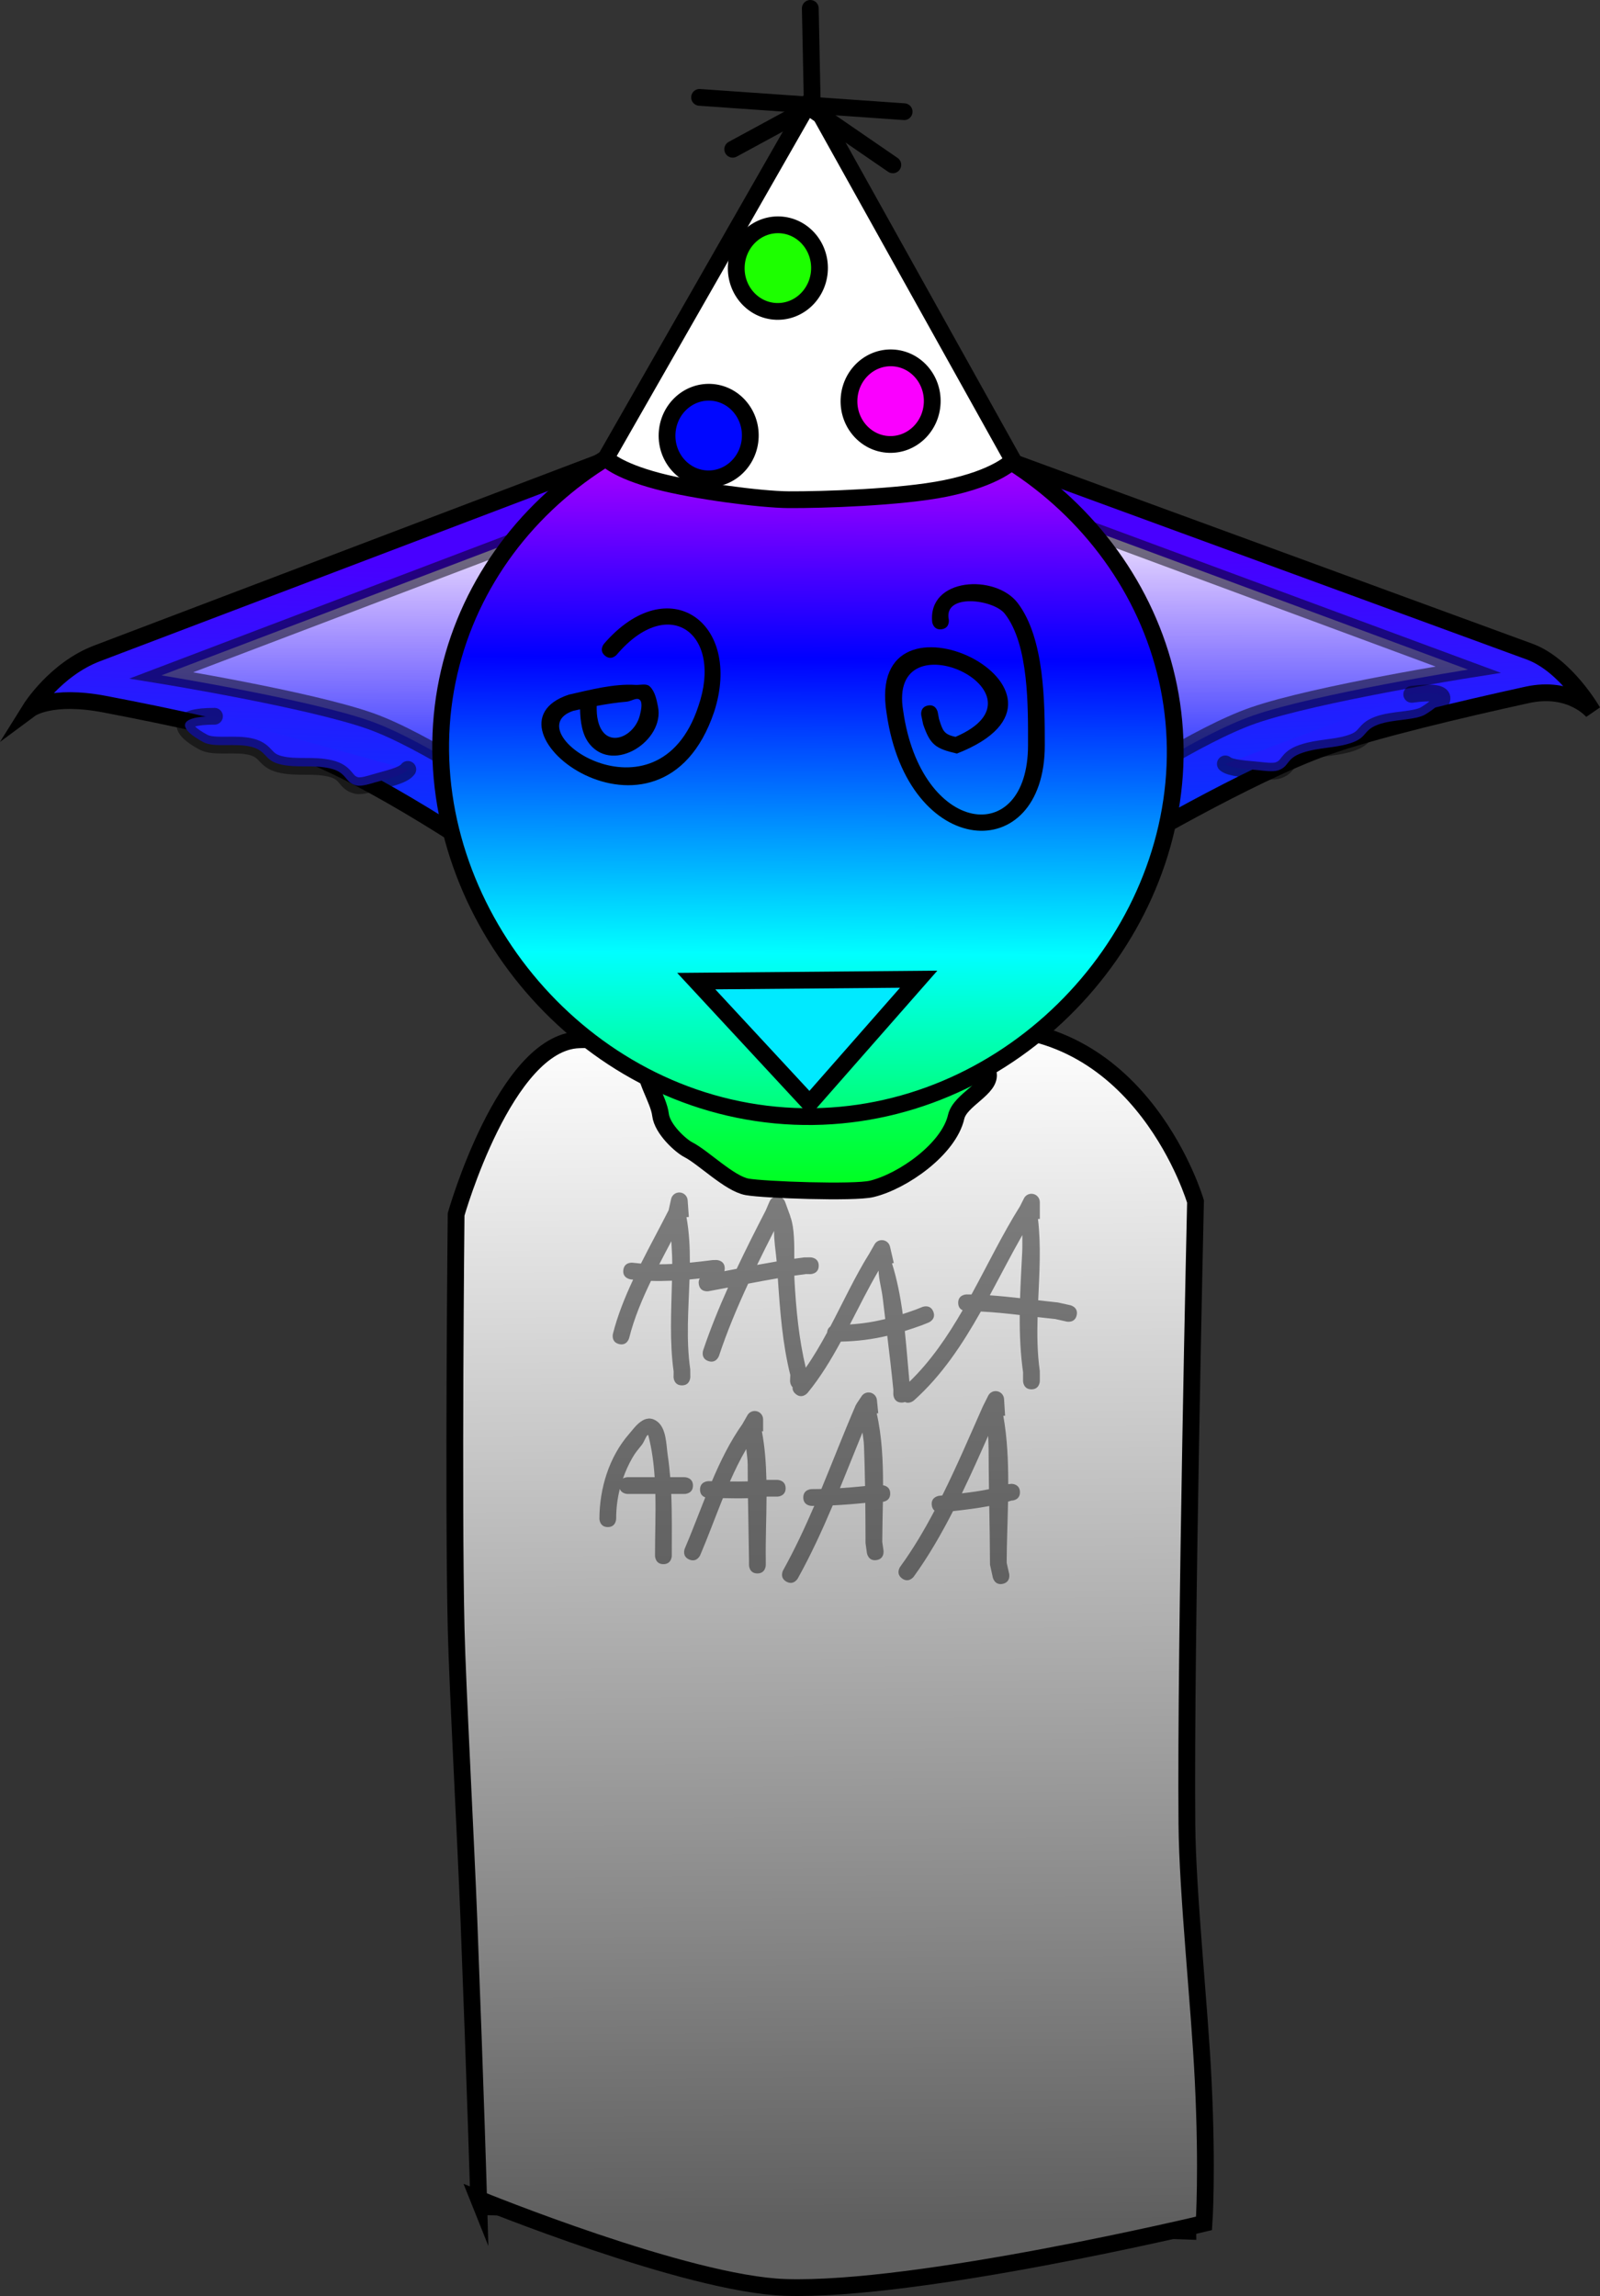 <svg version="1.1" xmlns="http://www.w3.org/2000/svg" xmlns:xlink="http://www.w3.org/1999/xlink" width="238.568" height="342.205" viewBox="0,0,238.568,342.205"><rect x="0" y="0" width="238.568" height="342.205" fill="#333333" stroke="none"/><defs><linearGradient x1="400.224" y1="91.221" x2="401.661" y2="134.338" gradientUnits="userSpaceOnUse" id="color-1"><stop offset="0" stop-color="#4800ff"/><stop offset="1" stop-color="#0038ff"/></linearGradient><linearGradient x1="238.145" y1="92.451" x2="236.708" y2="135.567" gradientUnits="userSpaceOnUse" id="color-2"><stop offset="0" stop-color="#4800ff"/><stop offset="1" stop-color="#0038ff"/></linearGradient><linearGradient x1="223.138" y1="351.556" x2="223.385" y2="32.757" gradientUnits="userSpaceOnUse" id="color-3"><stop offset="0" stop-color="#ff0000"/><stop offset="0.333" stop-color="#ffff00"/><stop offset="0.5" stop-color="#00ff00"/><stop offset="0.666" stop-color="#00ffff"/><stop offset="0.833" stop-color="#0000ff"/><stop offset="1" stop-color="#ff00ff"/></linearGradient><linearGradient x1="322.08" y1="162.067" x2="323.252" y2="340.277" gradientUnits="userSpaceOnUse" id="color-4"><stop offset="0" stop-color="#ffffff"/><stop offset="1" stop-color="#5f5f5f"/></linearGradient><linearGradient x1="257.007" y1="83.763" x2="257.007" y2="127.962" gradientUnits="userSpaceOnUse" id="color-5"><stop offset="0" stop-color="#ffffff"/><stop offset="1" stop-color="#ffffff" stop-opacity="0"/></linearGradient><linearGradient x1="383.051" y1="82.906" x2="383.051" y2="127.105" gradientUnits="userSpaceOnUse" id="color-6"><stop offset="0" stop-color="#ffffff"/><stop offset="1" stop-color="#ffffff" stop-opacity="0"/></linearGradient><linearGradient x1="235.581" y1="326.001" x2="237.562" y2="62.4" gradientUnits="userSpaceOnUse" id="color-7"><stop offset="0" stop-color="#ff0000"/><stop offset="0.333" stop-color="#ffff00"/><stop offset="0.5" stop-color="#00ff00"/><stop offset="0.666" stop-color="#00ffff"/><stop offset="0.833" stop-color="#0000ff"/><stop offset="1" stop-color="#ff00ff"/></linearGradient></defs><g transform="translate(-198.99,-8.897)"><g stroke-miterlimit="10"><path d="M338.01,73.399c0,0 73.572,26.949 89.039,32.614c5.45,1.996 9.425,8.942 9.425,8.942c0,0 -3.208,-3.929 -9.785,-2.488c-9.535,2.089 -22.723,5.183 -30.112,7.8c-11.369,4.026 -30.353,15.252 -30.353,15.252z" fill="url(#color-1)" stroke="#000000" stroke-width="2.5" stroke-linecap="butt"/><path d="M272.146,136.749c0,0 -17.532,-12.052 -28.786,-16.038c-6.864,-2.431 -19.092,-5.017 -28.773,-6.863c-8.039,-1.533 -11.06,0.706 -11.06,0.706c0,0 3.674,-5.896 9.941,-8.277c15.494,-5.886 80.703,-30.658 80.703,-30.658z" fill="url(#color-2)" stroke="#000000" stroke-width="2.5" stroke-linecap="butt"/><path d="M271.586,337.799l-3.281,-147.276c0,0 7.025,-25.698 17.674,-26.103c10.575,-0.402 35.643,-0.959 57.538,-1.792c23.747,-0.904 31.324,25.975 31.324,25.975l1.263,152.835z" fill="url(#color-3)" stroke="#000000" stroke-width="2.5" stroke-linecap="butt"/><path d="M270.357,336.651c0,0 -0.434,-15.281 -1.45,-41.569c-0.436,-11.284 -1.719,-35.297 -1.904,-43.389c-0.448,-19.587 -0.004,-61.805 -0.004,-61.805c0,0 7.277,-25.609 18.296,-26.013c3.156,-0.116 7.559,-0.244 12.771,-0.388c0.74,0.989 -2.465,1.864 -2.821,3.759c-0.414,2.202 1.959,5.514 2.231,7.796c0.256,2.152 3.022,4.634 4.14,5.206c2.286,1.17 6.148,5.071 8.774,5.542c2.523,0.453 15.968,0.933 18.572,0.305c4.697,-1.133 11.504,-5.97 12.591,-10.726c0.596,-2.608 5.35,-4.259 4.783,-6.58c-0.541,-2.22 -6.432,-5.134 -4.705,-6.585c1.075,-0.038 2.145,-0.076 3.207,-0.115c24.575,-0.901 32.409,25.884 32.409,25.884c0,0 -1.51,65.674 -1.284,92.786c0.087,10.389 1.869,26.84 2.424,38.149c0.672,13.688 0.129,21.368 0.129,21.368c0,0 -42.653,10.209 -62.47,9.544c-14.653,-0.491 -45.689,-13.17 -45.689,-13.17z" fill="url(#color-4)" stroke="#000000" stroke-width="2.5" stroke-linecap="butt"/><path d="M259.798,123.567c-0.69,0.942 -3.096,1.402 -5.011,1.976c-0.314,0.094 -1.86,0.604 -2.623,0.427c-1.829,-0.424 -1.336,-1.927 -3.925,-2.54c-2.595,-0.614 -5.05,-0.01 -7.531,-0.631c-2.359,-0.591 -1.882,-1.964 -4.206,-2.584c-2.331,-0.623 -5.58,0.153 -7.17,-0.695c-3.692,-1.967 -4.177,-3.878 1.641,-3.868" fill="#211fff" stroke-opacity="0.49" stroke="#000000" stroke-width="2.5" stroke-linecap="round"/><path d="M409.483,112.385c5.782,-0.781 5.509,0.862 2.054,2.977c-1.488,0.911 -4.802,0.702 -7.052,1.526c-2.242,0.821 -1.618,1.892 -3.898,2.693c-2.398,0.842 -4.905,0.669 -7.417,1.521c-2.507,0.85 -1.853,2.026 -3.624,2.619c-0.739,0.247 -2.332,0.031 -2.654,-0.005c-1.967,-0.219 -4.409,-0.281 -5.198,-0.967" fill="#211fff" stroke-opacity="0.49" stroke="#000000" stroke-width="2.5" stroke-linecap="round"/><path d="M275.032,127.962c0,0 -12.676,-8.714 -20.813,-11.596c-9.083,-3.217 -31.159,-6.81 -31.159,-6.81l67.897,-25.793z" fill="url(#color-5)" stroke-opacity="0.502" stroke="#000000" stroke-width="2.5" stroke-linecap="butt"/><path d="M348.22,82.906l69.662,25.793c0,0 -22.65,3.593 -31.969,6.81c-8.349,2.882 -21.354,11.596 -21.354,11.596z" fill="url(#color-6)" stroke-opacity="0.502" stroke="#000000" stroke-width="2.5" stroke-linecap="butt"/><path d="M374.109,124.328c-1.941,28.488 -27.928,52.929 -58.111,50.872c-30.183,-2.056 -53.131,-29.831 -51.19,-58.319c1.941,-28.488 27.982,-49.915 58.165,-47.859c30.183,2.056 53.077,26.818 51.136,55.306z" fill="url(#color-7)" stroke="#000000" stroke-width="2.5" stroke-linecap="butt"/><path d="M335.972,154.839l-16.269,18.514l-16.901,-18.227z" fill="#00eaff" stroke="#000000" stroke-width="2.5" stroke-linecap="butt"/><g stroke="#000000" stroke-width="2.5"><g stroke-linecap="butt"><path d="M289.326,77.175l30.656,-53.601l30.067,53.937c0,0 -2.313,2.602 -10.116,4.185c-6.61,1.341 -18.381,1.707 -23.329,1.679c-4.238,-0.023 -14.114,-1.342 -19.487,-2.757c-6.286,-1.655 -7.791,-3.443 -7.791,-3.443z" fill="#ffffff"/><path d="M321.178,49.105c-0.143,3.563 -3.035,6.34 -6.461,6.203c-3.426,-0.137 -6.087,-3.137 -5.945,-6.699c0.143,-3.563 3.035,-6.34 6.461,-6.203c3.426,0.137 6.087,3.137 5.945,6.699z" fill="#1dff00"/><path d="M337.987,68.934c-0.143,3.563 -3.035,6.34 -6.461,6.203c-3.426,-0.137 -6.087,-3.137 -5.945,-6.699c0.143,-3.563 3.035,-6.34 6.461,-6.203c3.426,0.137 6.087,3.137 5.945,6.699z" fill="#fa00ff"/><path d="M310.859,74.061c-0.143,3.563 -3.035,6.34 -6.461,6.203c-3.426,-0.137 -6.087,-3.137 -5.945,-6.699c0.143,-3.563 3.035,-6.34 6.461,-6.203c3.426,0.137 6.087,3.137 5.945,6.699z" fill="#0007ff"/></g><path d="M303.299,23.411l30.503,2.134" fill="none" stroke-linecap="round"/><path d="M332.115,33.467l-11.997,-8.242l-0.309,-15.078" fill="none" stroke-linecap="round"/><path d="M319.207,25.189l-10.967,5.952" fill="none" stroke-linecap="round"/></g><path d="M359.529,204.922c-0.271,1.22 -1.491,0.949 -1.491,0.949l-1.704,-0.381c-0.875,-0.087 -1.755,-0.186 -2.637,-0.289c-0.076,2.698 -0.044,5.389 0.332,8.046l0.003,1.47c0,0 0,1.25 -1.25,1.25c-1.25,0 -1.25,-1.25 -1.25,-1.25l0.003,-1.293c-0.402,-2.804 -0.518,-5.667 -0.497,-8.536c-1.933,-0.223 -3.871,-0.425 -5.799,-0.516c-2.754,4.883 -5.822,9.54 -9.984,13.253c0,0 -0.638,0.567 -1.328,0.237c-0.137,0.049 -0.299,0.079 -0.49,0.079c-1.25,0 -1.25,-1.25 -1.25,-1.25l0.006,-0.665c-0.268,-2.683 -0.583,-5.361 -0.907,-8.038c-2.22,0.522 -4.438,0.814 -6.922,0.865c-1.48,2.724 -3.069,5.348 -4.969,7.652c0,0 -0.8,0.96 -1.761,0.16c-0.405,-0.338 -0.497,-0.704 -0.468,-1.015c-0.377,-0.37 -0.377,-0.932 -0.377,-0.932l0.037,-0.881c-1.176,-4.729 -1.531,-9.576 -1.86,-14.425c-1.476,0.249 -2.949,0.524 -4.42,0.805c-1.648,3.554 -3.162,7.169 -4.349,10.751c0,0 -0.395,1.186 -1.581,0.791c-1.186,-0.395 -0.791,-1.581 -0.791,-1.581c1.047,-3.124 2.324,-6.271 3.719,-9.382c-0.967,0.186 -1.934,0.369 -2.902,0.545c0,0 -1.23,0.224 -1.453,-1.006c-0.071,-0.392 0.005,-0.681 0.142,-0.894c-0.511,0.055 -1.021,0.107 -1.532,0.152c-0.15,4.474 -0.529,8.992 0.107,13.369l0.013,1.164c0,0 0,1.25 -1.25,1.25c-1.25,0 -1.25,-1.25 -1.25,-1.25l0.013,-0.81c-0.619,-4.398 -0.357,-9.033 -0.248,-13.542c-1.04,0.047 -2.083,0.061 -3.13,0.03c-1.354,2.805 -2.543,5.656 -3.252,8.506c0,0 -0.303,1.213 -1.516,0.91c-1.213,-0.303 -0.91,-1.516 -0.91,-1.516c0.68,-2.706 1.765,-5.415 3.014,-8.085c-0.126,-0.014 -0.251,-0.029 -0.377,-0.044c0,0 -1.24,-0.155 -1.085,-1.395c0.155,-1.24 1.395,-1.085 1.395,-1.085c0.412,0.052 0.822,0.095 1.232,0.129c1.367,-2.723 2.831,-5.391 4.129,-7.958l0.364,-1.639c0.115,-0.572 0.62,-1.003 1.226,-1.003c0.664,0 1.207,0.518 1.248,1.171l0.177,2.483l-0.354,0.025c0.404,2.224 0.517,4.494 0.506,6.785c1.131,-0.108 2.263,-0.244 3.4,-0.388l0.55,-0.01c0,0 1.25,0 1.25,1.25c0,0.158 -0.02,0.296 -0.055,0.417c0.612,-0.117 1.223,-0.235 1.834,-0.353c1.397,-2.959 2.871,-5.87 4.323,-8.68l0.568,-1.324c0.185,-0.46 0.635,-0.784 1.16,-0.784c0.551,0 1.018,0.356 1.185,0.85l0.78,2.144l-0.019,0.007c0.027,0.067 0.052,0.135 0.075,0.203c0.522,1.527 0.535,3.905 0.52,6.079c0.483,-0.069 0.966,-0.134 1.45,-0.194l0.945,-0.01c0,0 1.25,0 1.25,1.25c0,1.25 -1.25,1.25 -1.25,1.25l-0.635,-0.01c-0.587,0.073 -1.172,0.153 -1.757,0.239c0.005,0.193 0.012,0.38 0.021,0.557c0.231,4.387 0.661,8.883 1.687,13.163c1.158,-1.648 2.2,-3.427 3.188,-5.257c0.032,-0.447 0.236,-0.716 0.469,-0.879c1.941,-3.678 3.713,-7.513 5.82,-10.884l0.768,-1.345c0.212,-0.388 0.624,-0.651 1.097,-0.651c0.602,0 1.105,0.426 1.224,0.993l0.556,2.412l-0.264,0.061c0.763,2.423 1.251,4.972 1.603,7.555c0.645,-0.207 1.303,-0.435 1.981,-0.681l0.95,-0.381c0,0 1.161,-0.464 1.625,0.696c0.464,1.161 -0.696,1.625 -0.696,1.625l-1.024,0.409c-0.867,0.315 -1.706,0.6 -2.531,0.855c0.273,2.546 0.459,5.096 0.69,7.563c3.183,-3.075 5.685,-6.764 7.932,-10.653c-0.324,-0.15 -0.662,-0.462 -0.662,-1.112c0,-1.25 1.25,-1.25 1.25,-1.25c0.244,0 0.489,0.003 0.734,0.007c2.431,-4.444 4.646,-9.033 7.249,-13.175l0.56,-1.119c0.2,-0.423 0.631,-0.715 1.13,-0.715c0.69,0 1.25,0.56 1.25,1.25v2.5h-0.275c0.474,3.979 0.215,8.052 0.034,12.127c0.983,0.115 1.964,0.227 2.939,0.326l1.85,0.409c0,0 1.22,0.271 0.949,1.491zM351.406,195.503c0.045,-0.893 0.006,-1.729 0.019,-2.527c-1.666,2.924 -3.225,5.97 -4.852,8.976c1.503,0.104 3.01,0.259 4.514,0.429c0.071,-2.308 0.203,-4.609 0.319,-6.878zM330.617,202.43c-0.179,-1.521 -0.596,-2.807 -0.626,-4.158c-1.507,2.565 -2.868,5.31 -4.274,8.025c1.852,-0.116 3.554,-0.385 5.268,-0.804c-0.124,-1.021 -0.247,-2.043 -0.367,-3.064zM314.407,192.354c-0.849,1.663 -1.701,3.357 -2.533,5.071c0.972,-0.18 1.945,-0.354 2.92,-0.518c-0.131,-1.528 -0.408,-3.049 -0.387,-4.553zM299.222,196.953c-0,-1.002 -0.097,-2.041 -0.133,-3.065c-0.597,1.135 -1.205,2.283 -1.8,3.442c0.646,-0.001 1.289,-0.018 1.932,-0.049c0,-0.109 0.001,-0.219 0.001,-0.328z" fill-opacity="0.467" fill="#000000" stroke="none" stroke-width="0.5" stroke-linecap="butt"/><path d="M302.314,230.312c0,1.25 -1.25,1.25 -1.25,1.25c-0.613,0 -1.286,0 -1.989,0c0.128,2.999 0.081,6.014 0.081,9.015v0.197c0,0 0,1.25 -1.25,1.25c-1.25,0 -1.25,-1.25 -1.25,-1.25v-0.197c0,-2.924 0.122,-5.98 0.052,-9.015c-1.459,0 -2.913,0 -4.132,0c0,0 -0.889,0 -1.168,-0.75c-0.364,1.447 -0.55,2.938 -0.543,4.435c0,0 0,1.25 -1.25,1.25c-1.25,0 -1.25,-1.25 -1.25,-1.25c0.016,-4.5 1.428,-9.201 4.433,-12.641c0.818,-0.937 2.32,-3.246 4.186,-1.845c1.391,1.045 1.336,3.493 1.567,5.028c0.163,1.087 0.284,2.179 0.372,3.274c0.385,0 0.769,0 1.154,0h0.987c0,0 1.25,0 1.25,1.25zM292.577,229.062c1.342,0 2.683,0 4.025,0c-0.139,-2.106 -0.414,-4.181 -0.931,-6.175c-0.136,-0.522 -0.615,0.888 -0.946,1.313c-0.616,0.791 -0.954,1.111 -1.461,2.001c-0.557,0.977 -1.022,2.002 -1.39,3.059c0.336,-0.199 0.703,-0.199 0.703,-0.199z" fill-opacity="0.467" fill="#000000" stroke="none" stroke-width="0.5" stroke-linecap="butt"/><path d="M316.132,230.707c0,1.25 -1.25,1.25 -1.25,1.25l-1.491,-0.003c-0.035,0.005 -0.07,0.01 -0.105,0.015c-0.016,3.19 -0.158,6.375 -0.116,9.381l0,0.807c0,0 0,1.25 -1.25,1.25c-1.25,0 -1.25,-1.25 -1.25,-1.25l0,-0.772c-0.041,-3.066 -0.11,-6.129 -0.154,-9.195c-1.242,0.039 -2.492,0.015 -3.737,-0.008c-1.164,2.868 -2.221,5.782 -3.383,8.494c0,0 -0.492,1.149 -1.641,0.657c-1.149,-0.492 -0.657,-1.641 -0.657,-1.641c1.05,-2.449 2.018,-5.044 3.051,-7.624c-0.355,-0.126 -0.783,-0.429 -0.783,-1.161c0,-1.25 1.25,-1.25 1.25,-1.25c0.174,0 0.349,0.001 0.524,0.002c1.28,-3.008 2.712,-5.927 4.533,-8.493l0.754,-1.32c0.212,-0.388 0.624,-0.651 1.097,-0.651c0.69,0 1.25,0.56 1.25,1.25v1.777h-0.185c0.445,2.335 0.622,4.776 0.677,7.241l1.614,-0.003c0,0 1.25,0 1.25,1.25zM310.474,227.155c-0.001,-0.711 -0.135,-1.513 -0.212,-2.296c-0.901,1.538 -1.697,3.168 -2.435,4.84c0.888,0.013 1.776,0.017 2.66,-0.013c-0.008,-0.843 -0.012,-1.687 -0.013,-2.531z" fill-opacity="0.467" fill="#000000" stroke="none" stroke-width="0.5" stroke-linecap="butt"/><path d="M331.726,231.497c0,0.971 -0.755,1.188 -1.091,1.236c-0.034,2.041 -0.091,4.051 -0.096,5.979l0.188,1.294c0,0 0.177,1.237 -1.061,1.414c-1.237,0.177 -1.414,-1.061 -1.414,-1.061l-0.207,-1.47c-0.004,-1.992 -0.013,-3.995 -0.035,-5.999c-1.628,0.165 -3.234,0.295 -4.854,0.372c-1.57,3.702 -3.247,7.355 -5.207,10.883c0,0 -0.607,1.093 -1.7,0.486c-1.093,-0.607 -0.486,-1.7 -0.486,-1.7c1.731,-3.116 3.232,-6.332 4.635,-9.593c-0.128,0.001 -0.256,0.001 -0.384,0.001c0,0 -1.25,0 -1.25,-1.25c0,-1.25 1.25,-1.25 1.25,-1.25c0.485,0 0.966,-0.006 1.445,-0.017c1.732,-4.174 3.359,-8.397 5.154,-12.553l0.092,-0.076l-0.033,-0.022l0.779,-1.168c0.223,-0.345 0.61,-0.573 1.051,-0.573c0.653,0 1.189,0.501 1.245,1.139l0.196,1.96l-0.229,0.023c0.775,3.403 0.947,7.072 0.944,10.713c0.347,0.055 1.068,0.283 1.068,1.233zM327.814,224.366c-0.025,-0.655 -0.138,-1.317 -0.226,-1.965c-1.132,2.763 -2.229,5.54 -3.363,8.298c1.247,-0.079 2.491,-0.189 3.75,-0.318c-0.034,-2.01 -0.085,-4.017 -0.161,-6.015z" fill-opacity="0.467" fill="#000000" stroke="none" stroke-width="0.5" stroke-linecap="butt"/><path d="M351.071,231.299c0,1.25 -1.25,1.25 -1.25,1.25l0.177,-0.058c-0.232,0.075 -0.466,0.147 -0.703,0.215c-0.061,3.129 -0.197,6.22 -0.206,9.116l0.372,1.642c0,0 0.271,1.22 -0.949,1.491c-1.22,0.271 -1.491,-0.949 -1.491,-0.949l-0.417,-1.911c-0.008,-2.909 -0.061,-5.821 -0.111,-8.733c-1.781,0.336 -3.621,0.559 -5.401,0.758c-1.766,3.447 -3.689,6.772 -5.854,9.759c0,0 -0.735,1.011 -1.746,0.276c-1.011,-0.735 -0.276,-1.746 -0.276,-1.746c1.873,-2.567 3.559,-5.405 5.116,-8.361c-0.202,-0.164 -0.367,-0.423 -0.413,-0.833c-0.138,-1.242 1.104,-1.38 1.104,-1.38c0.155,-0.017 0.31,-0.034 0.467,-0.051c2.198,-4.415 4.151,-8.997 6.041,-13.256l0.021,-0.021l-0.008,-0.004l0.777,-1.555c0.2,-0.423 0.631,-0.715 1.13,-0.715c0.667,0 1.212,0.523 1.248,1.181l0.155,2.486l-0.266,0.017c0.586,3.249 0.74,6.715 0.735,10.188l0.496,-0.054c0,0 1.25,0 1.25,1.25zM346.397,224.978c-0.001,-0.721 -0.046,-1.408 -0.07,-2.071c-1.247,2.819 -2.536,5.712 -3.915,8.56c1.352,-0.158 2.724,-0.347 4.04,-0.616c-0.03,-1.958 -0.053,-3.916 -0.055,-5.874z" fill-opacity="0.467" fill="#000000" stroke="none" stroke-width="0.5" stroke-linecap="butt"/><path d="M285.478,114.618c-0.337,0.073 -0.673,0.147 -1.008,0.221c-8.835,2.953 12.54,17.776 18.64,-0.662c3.742,-10.774 -4.353,-16.904 -12.164,-7.699c0,0 -0.813,0.949 -1.763,0.136c-0.949,-0.813 -0.136,-1.763 -0.136,-1.763c9.637,-11.146 20.703,-3.114 16.434,10.116c-7.958,23.717 -36.189,2.288 -21.679,-2.538c3.153,-0.703 6.684,-1.659 9.945,-1.452c0.715,0.045 1.623,-0.264 2.137,0.236c0.78,0.758 1.006,1.96 1.219,3.026c0.997,5.006 -6.529,9.965 -10.159,5.607c-1.177,-1.414 -1.416,-3.4 -1.465,-5.228zM287.959,114.112c-0.006,0.763 0.008,1.472 0.209,2.279c1.067,4.278 5.444,2.39 6.235,-0.921c0.12,-0.504 0.453,-1.747 0.02,-2.227c-0.445,-0.493 -1.317,0.176 -1.979,0.232c-1.498,0.126 -2.996,0.357 -4.485,0.638z" fill="#000000" stroke="none" stroke-width="0.5" stroke-linecap="butt"/><path d="M337.337,114.05c1.226,-0.245 1.471,0.981 1.471,0.981l0.195,1.022c0.539,1.677 0.675,2.306 2.464,2.666c15.086,-6.477 -10.267,-18.354 -7.806,-3.868c2.635,18.524 18.612,20.58 18.612,5.114c0,-5.583 0.162,-14.943 -3.455,-19.587c-1.684,-2.163 -9.212,-3.127 -8.356,0.892c0,0 0.177,1.237 -1.061,1.414c-1.237,0.177 -1.414,-1.061 -1.414,-1.061c-0.687,-6.657 9.418,-7.215 12.741,-2.859c4.016,5.265 4.046,14.89 4.046,21.201c0,18.261 -20.449,17.115 -23.582,-4.731c-3.466,-21.158 33.578,-3.065 10.478,5.977c-3.185,-0.738 -3.982,-1.287 -5.037,-4.367l-0.274,-1.322c0,0 -0.245,-1.226 0.981,-1.471z" fill="#000000" stroke="none" stroke-width="0.5" stroke-linecap="butt"/></g></g></svg>